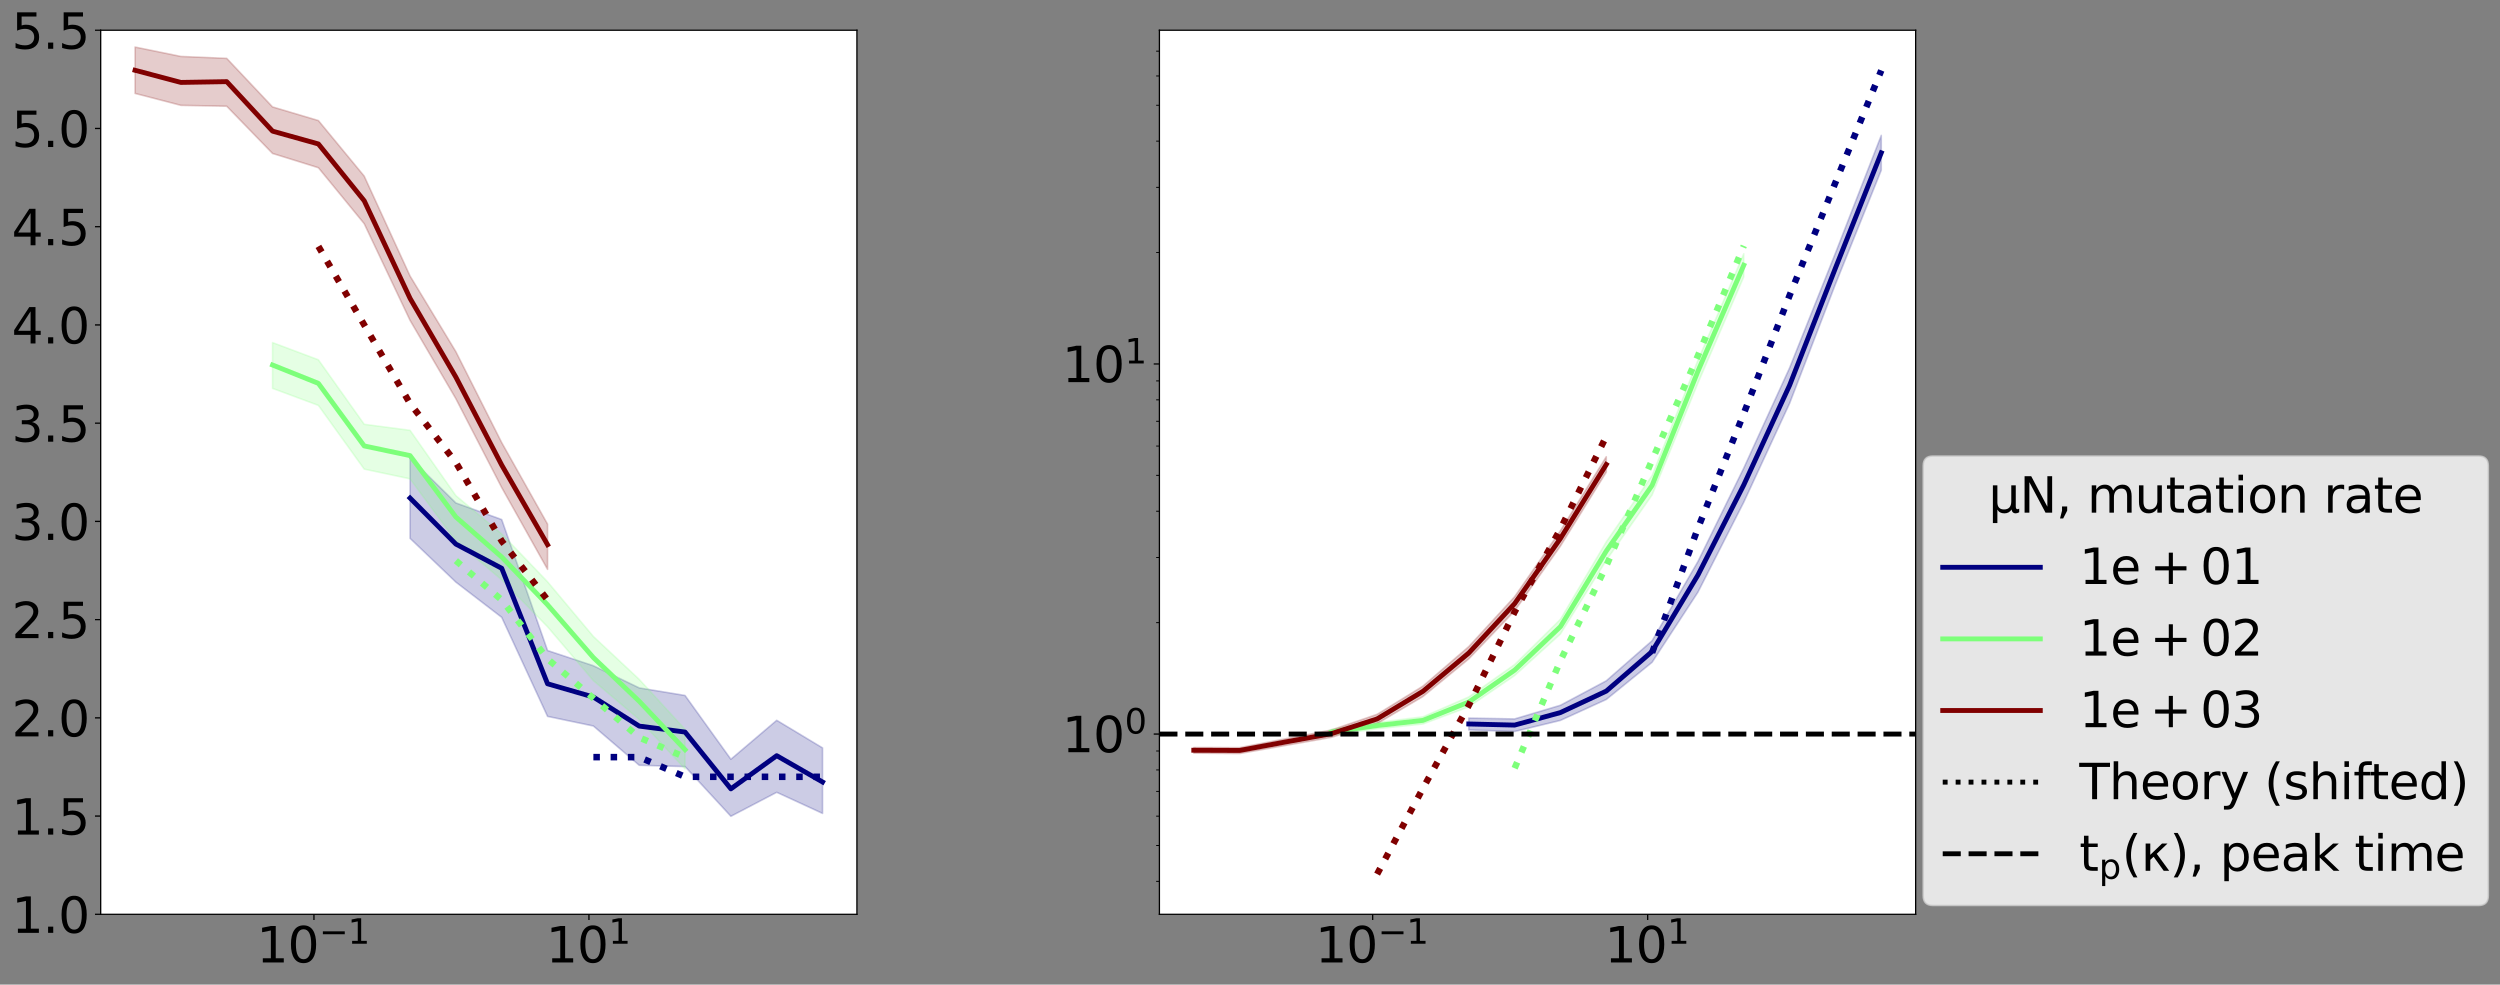 <?xml version="1.0" encoding="utf-8" standalone="no"?>
<!DOCTYPE svg PUBLIC "-//W3C//DTD SVG 1.1//EN"
  "http://www.w3.org/Graphics/SVG/1.1/DTD/svg11.dtd">
<svg xmlns:xlink="http://www.w3.org/1999/xlink" width="1537.22pt" height="605.432pt" viewBox="0 0 1537.22 605.432" xmlns="http://www.w3.org/2000/svg" version="1.1">
 <rect x="0" y="0" width="1537.22" height="605.432" fill="#808080" stroke="none"/>
 <defs>
  <style type="text/css">*{stroke-linejoin: round; stroke-linecap: butt}</style>
 </defs>
 <g id="figure_1">
  <g id="patch_1">
   <path d="M 0 605.432 
L 1537.22 605.432 
L 1537.22 0 
L 0 0 
L 0 605.432 
z
" style="fill: none"/>
  </g>
  <g id="axes_1">
   <g id="patch_2">
    <path d="M 61.909 562.198 
L 526.909 562.198 
L 526.909 18.598 
L 61.909 18.598 
z
" style="fill: #ffffff"/>
   </g>
   <g id="PolyCollection_1">
    <defs>
     <path id="m99377d39e9" d="M 252.137 -323.867 
L 252.137 -274.404 
L 280.318 -247.478 
L 308.5 -225.827 
L 336.682 -164.925 
L 364.864 -159.019 
L 393.046 -134.876 
L 421.228 -134.068 
L 449.409 -103.501 
L 477.591 -118.252 
L 505.773 -105.271 
L 505.773 -145.551 
L 505.773 -145.551 
L 477.591 -162.528 
L 449.409 -138.566 
L 421.228 -177.79 
L 393.046 -182.434 
L 364.864 -196.048 
L 336.682 -205.427 
L 308.5 -285.96 
L 280.318 -296.152 
L 252.137 -323.867 
z
" style="stroke: #000080; stroke-opacity: 0.2"/>
    </defs>
    <g clip-path="url(#p8576d26727)">
     <use xlink:href="#m99377d39e9" x="0" y="605.432" style="fill: #000080; fill-opacity: 0.2; stroke: #000080; stroke-opacity: 0.2"/>
    </g>
   </g>
   <g id="PolyCollection_2">
    <defs>
     <path id="m2510799925" d="M 167.591 -394.768 
L 167.591 -366.611 
L 195.773 -356.154 
L 223.955 -316.969 
L 252.137 -310.983 
L 280.318 -272.803 
L 308.5 -248.887 
L 336.682 -220.03 
L 364.864 -186.922 
L 393.046 -163.033 
L 421.228 -132.62 
L 421.228 -156.96 
L 421.228 -156.96 
L 393.046 -187.708 
L 364.864 -214.066 
L 336.682 -247.704 
L 308.5 -277.108 
L 280.318 -300.672 
L 252.137 -340.828 
L 223.955 -344.534 
L 195.773 -384.194 
L 167.591 -394.768 
z
" style="stroke: #7dff7a; stroke-opacity: 0.2"/>
    </defs>
    <g clip-path="url(#p8576d26727)">
     <use xlink:href="#m2510799925" x="0" y="605.432" style="fill: #7dff7a; fill-opacity: 0.2; stroke: #7dff7a; stroke-opacity: 0.2"/>
    </g>
   </g>
   <g id="PolyCollection_3">
    <defs>
     <path id="mf74ff69ee8" d="M 83.046 -576.494 
L 83.046 -547.985 
L 111.228 -540.653 
L 139.409 -540.108 
L 167.591 -511.067 
L 195.773 -502.298 
L 223.955 -467.87 
L 252.137 -408.433 
L 280.318 -360.23 
L 308.5 -305.611 
L 336.682 -255.334 
L 336.682 -283.169 
L 336.682 -283.169 
L 308.5 -333.276 
L 280.318 -389.185 
L 252.137 -435.738 
L 223.955 -497.13 
L 195.773 -531.297 
L 167.591 -539.678 
L 139.409 -569.537 
L 111.228 -570.721 
L 83.046 -576.494 
z
" style="stroke: #800000; stroke-opacity: 0.2"/>
    </defs>
    <g clip-path="url(#p8576d26727)">
     <use xlink:href="#mf74ff69ee8" x="0" y="605.432" style="fill: #800000; fill-opacity: 0.2; stroke: #800000; stroke-opacity: 0.2"/>
    </g>
   </g>
   <g id="matplotlib.axis_1">
    <g id="xtick_1">
     <g id="line2d_1">
      <defs>
       <path id="m2e9a3af290" d="M 0 0 
L 0 3.5 
" style="stroke: #000000; stroke-width: 0.8"/>
      </defs>
      <g>
       <use xlink:href="#m2e9a3af290" x="193.042" y="562.198" style="stroke: #000000; stroke-width: 0.8"/>
      </g>
     </g>
     <g id="text_1">
      <!-- $\mathdefault{10^{-1}}$ -->
      <g transform="translate(157.792 591.993)scale(0.3 -0.3)">
       <defs>
        <path id="DejaVuSans-31" d="M 794 531 
L 1825 531 
L 1825 4091 
L 703 3866 
L 703 4441 
L 1819 4666 
L 2450 4666 
L 2450 531 
L 3481 531 
L 3481 0 
L 794 0 
L 794 531 
z
" transform="scale(0.016)"/>
        <path id="DejaVuSans-30" d="M 2034 4250 
Q 1547 4250 1301 3770 
Q 1056 3291 1056 2328 
Q 1056 1369 1301 889 
Q 1547 409 2034 409 
Q 2525 409 2770 889 
Q 3016 1369 3016 2328 
Q 3016 3291 2770 3770 
Q 2525 4250 2034 4250 
z
M 2034 4750 
Q 2819 4750 3233 4129 
Q 3647 3509 3647 2328 
Q 3647 1150 3233 529 
Q 2819 -91 2034 -91 
Q 1250 -91 836 529 
Q 422 1150 422 2328 
Q 422 3509 836 4129 
Q 1250 4750 2034 4750 
z
" transform="scale(0.016)"/>
        <path id="DejaVuSans-2212" d="M 678 2272 
L 4684 2272 
L 4684 1741 
L 678 1741 
L 678 2272 
z
" transform="scale(0.016)"/>
       </defs>
       <use xlink:href="#DejaVuSans-31" transform="translate(0 0.684)"/>
       <use xlink:href="#DejaVuSans-30" transform="translate(63.623 0.684)"/>
       <use xlink:href="#DejaVuSans-2212" transform="translate(128.203 38.966)scale(0.7)"/>
       <use xlink:href="#DejaVuSans-31" transform="translate(186.855 38.966)scale(0.7)"/>
      </g>
     </g>
    </g>
    <g id="xtick_2">
     <g id="line2d_2">
      <g>
       <use xlink:href="#m2e9a3af290" x="362.133" y="562.198" style="stroke: #000000; stroke-width: 0.8"/>
      </g>
     </g>
     <g id="text_2">
      <!-- $\mathdefault{10^{1}}$ -->
      <g transform="translate(335.733 591.993)scale(0.3 -0.3)">
       <use xlink:href="#DejaVuSans-31" transform="translate(0 0.684)"/>
       <use xlink:href="#DejaVuSans-30" transform="translate(63.623 0.684)"/>
       <use xlink:href="#DejaVuSans-31" transform="translate(128.203 38.966)scale(0.7)"/>
      </g>
     </g>
    </g>
   </g>
   <g id="matplotlib.axis_2">
    <g id="ytick_1">
     <g id="line2d_3">
      <defs>
       <path id="m3a468dbcfa" d="M 0 0 
L -3.5 0 
" style="stroke: #000000; stroke-width: 0.8"/>
      </defs>
      <g>
       <use xlink:href="#m3a468dbcfa" x="61.909" y="562.198" style="stroke: #000000; stroke-width: 0.8"/>
      </g>
     </g>
     <g id="text_3">
      <!-- 1.0 -->
      <g transform="translate(7.2 573.595)scale(0.3 -0.3)">
       <defs>
        <path id="DejaVuSans-2e" d="M 684 794 
L 1344 794 
L 1344 0 
L 684 0 
L 684 794 
z
" transform="scale(0.016)"/>
       </defs>
       <use xlink:href="#DejaVuSans-31"/>
       <use xlink:href="#DejaVuSans-2e" x="63.623"/>
       <use xlink:href="#DejaVuSans-30" x="95.41"/>
      </g>
     </g>
    </g>
    <g id="ytick_2">
     <g id="line2d_4">
      <g>
       <use xlink:href="#m3a468dbcfa" x="61.909" y="501.798" style="stroke: #000000; stroke-width: 0.8"/>
      </g>
     </g>
     <g id="text_4">
      <!-- 1.5 -->
      <g transform="translate(7.2 513.195)scale(0.3 -0.3)">
       <defs>
        <path id="DejaVuSans-35" d="M 691 4666 
L 3169 4666 
L 3169 4134 
L 1269 4134 
L 1269 2991 
Q 1406 3038 1543 3061 
Q 1681 3084 1819 3084 
Q 2600 3084 3056 2656 
Q 3513 2228 3513 1497 
Q 3513 744 3044 326 
Q 2575 -91 1722 -91 
Q 1428 -91 1123 -41 
Q 819 9 494 109 
L 494 744 
Q 775 591 1075 516 
Q 1375 441 1709 441 
Q 2250 441 2565 725 
Q 2881 1009 2881 1497 
Q 2881 1984 2565 2268 
Q 2250 2553 1709 2553 
Q 1456 2553 1204 2497 
Q 953 2441 691 2322 
L 691 4666 
z
" transform="scale(0.016)"/>
       </defs>
       <use xlink:href="#DejaVuSans-31"/>
       <use xlink:href="#DejaVuSans-2e" x="63.623"/>
       <use xlink:href="#DejaVuSans-35" x="95.41"/>
      </g>
     </g>
    </g>
    <g id="ytick_3">
     <g id="line2d_5">
      <g>
       <use xlink:href="#m3a468dbcfa" x="61.909" y="441.398" style="stroke: #000000; stroke-width: 0.8"/>
      </g>
     </g>
     <g id="text_5">
      <!-- 2.0 -->
      <g transform="translate(7.2 452.795)scale(0.3 -0.3)">
       <defs>
        <path id="DejaVuSans-32" d="M 1228 531 
L 3431 531 
L 3431 0 
L 469 0 
L 469 531 
Q 828 903 1448 1529 
Q 2069 2156 2228 2338 
Q 2531 2678 2651 2914 
Q 2772 3150 2772 3378 
Q 2772 3750 2511 3984 
Q 2250 4219 1831 4219 
Q 1534 4219 1204 4116 
Q 875 4013 500 3803 
L 500 4441 
Q 881 4594 1212 4672 
Q 1544 4750 1819 4750 
Q 2544 4750 2975 4387 
Q 3406 4025 3406 3419 
Q 3406 3131 3298 2873 
Q 3191 2616 2906 2266 
Q 2828 2175 2409 1742 
Q 1991 1309 1228 531 
z
" transform="scale(0.016)"/>
       </defs>
       <use xlink:href="#DejaVuSans-32"/>
       <use xlink:href="#DejaVuSans-2e" x="63.623"/>
       <use xlink:href="#DejaVuSans-30" x="95.41"/>
      </g>
     </g>
    </g>
    <g id="ytick_4">
     <g id="line2d_6">
      <g>
       <use xlink:href="#m3a468dbcfa" x="61.909" y="380.998" style="stroke: #000000; stroke-width: 0.8"/>
      </g>
     </g>
     <g id="text_6">
      <!-- 2.5 -->
      <g transform="translate(7.2 392.395)scale(0.3 -0.3)">
       <use xlink:href="#DejaVuSans-32"/>
       <use xlink:href="#DejaVuSans-2e" x="63.623"/>
       <use xlink:href="#DejaVuSans-35" x="95.41"/>
      </g>
     </g>
    </g>
    <g id="ytick_5">
     <g id="line2d_7">
      <g>
       <use xlink:href="#m3a468dbcfa" x="61.909" y="320.598" style="stroke: #000000; stroke-width: 0.8"/>
      </g>
     </g>
     <g id="text_7">
      <!-- 3.0 -->
      <g transform="translate(7.2 331.995)scale(0.3 -0.3)">
       <defs>
        <path id="DejaVuSans-33" d="M 2597 2516 
Q 3050 2419 3304 2112 
Q 3559 1806 3559 1356 
Q 3559 666 3084 287 
Q 2609 -91 1734 -91 
Q 1441 -91 1130 -33 
Q 819 25 488 141 
L 488 750 
Q 750 597 1062 519 
Q 1375 441 1716 441 
Q 2309 441 2620 675 
Q 2931 909 2931 1356 
Q 2931 1769 2642 2001 
Q 2353 2234 1838 2234 
L 1294 2234 
L 1294 2753 
L 1863 2753 
Q 2328 2753 2575 2939 
Q 2822 3125 2822 3475 
Q 2822 3834 2567 4026 
Q 2313 4219 1838 4219 
Q 1578 4219 1281 4162 
Q 984 4106 628 3988 
L 628 4550 
Q 988 4650 1302 4700 
Q 1616 4750 1894 4750 
Q 2613 4750 3031 4423 
Q 3450 4097 3450 3541 
Q 3450 3153 3228 2886 
Q 3006 2619 2597 2516 
z
" transform="scale(0.016)"/>
       </defs>
       <use xlink:href="#DejaVuSans-33"/>
       <use xlink:href="#DejaVuSans-2e" x="63.623"/>
       <use xlink:href="#DejaVuSans-30" x="95.41"/>
      </g>
     </g>
    </g>
    <g id="ytick_6">
     <g id="line2d_8">
      <g>
       <use xlink:href="#m3a468dbcfa" x="61.909" y="260.198" style="stroke: #000000; stroke-width: 0.8"/>
      </g>
     </g>
     <g id="text_8">
      <!-- 3.5 -->
      <g transform="translate(7.2 271.595)scale(0.3 -0.3)">
       <use xlink:href="#DejaVuSans-33"/>
       <use xlink:href="#DejaVuSans-2e" x="63.623"/>
       <use xlink:href="#DejaVuSans-35" x="95.41"/>
      </g>
     </g>
    </g>
    <g id="ytick_7">
     <g id="line2d_9">
      <g>
       <use xlink:href="#m3a468dbcfa" x="61.909" y="199.798" style="stroke: #000000; stroke-width: 0.8"/>
      </g>
     </g>
     <g id="text_9">
      <!-- 4.0 -->
      <g transform="translate(7.2 211.195)scale(0.3 -0.3)">
       <defs>
        <path id="DejaVuSans-34" d="M 2419 4116 
L 825 1625 
L 2419 1625 
L 2419 4116 
z
M 2253 4666 
L 3047 4666 
L 3047 1625 
L 3713 1625 
L 3713 1100 
L 3047 1100 
L 3047 0 
L 2419 0 
L 2419 1100 
L 313 1100 
L 313 1709 
L 2253 4666 
z
" transform="scale(0.016)"/>
       </defs>
       <use xlink:href="#DejaVuSans-34"/>
       <use xlink:href="#DejaVuSans-2e" x="63.623"/>
       <use xlink:href="#DejaVuSans-30" x="95.41"/>
      </g>
     </g>
    </g>
    <g id="ytick_8">
     <g id="line2d_10">
      <g>
       <use xlink:href="#m3a468dbcfa" x="61.909" y="139.398" style="stroke: #000000; stroke-width: 0.8"/>
      </g>
     </g>
     <g id="text_10">
      <!-- 4.5 -->
      <g transform="translate(7.2 150.795)scale(0.3 -0.3)">
       <use xlink:href="#DejaVuSans-34"/>
       <use xlink:href="#DejaVuSans-2e" x="63.623"/>
       <use xlink:href="#DejaVuSans-35" x="95.41"/>
      </g>
     </g>
    </g>
    <g id="ytick_9">
     <g id="line2d_11">
      <g>
       <use xlink:href="#m3a468dbcfa" x="61.909" y="78.998" style="stroke: #000000; stroke-width: 0.8"/>
      </g>
     </g>
     <g id="text_11">
      <!-- 5.0 -->
      <g transform="translate(7.2 90.395)scale(0.3 -0.3)">
       <use xlink:href="#DejaVuSans-35"/>
       <use xlink:href="#DejaVuSans-2e" x="63.623"/>
       <use xlink:href="#DejaVuSans-30" x="95.41"/>
      </g>
     </g>
    </g>
    <g id="ytick_10">
     <g id="line2d_12">
      <g>
       <use xlink:href="#m3a468dbcfa" x="61.909" y="18.598" style="stroke: #000000; stroke-width: 0.8"/>
      </g>
     </g>
     <g id="text_12">
      <!-- 5.5 -->
      <g transform="translate(7.2 29.995)scale(0.3 -0.3)">
       <use xlink:href="#DejaVuSans-35"/>
       <use xlink:href="#DejaVuSans-2e" x="63.623"/>
       <use xlink:href="#DejaVuSans-35" x="95.41"/>
      </g>
     </g>
    </g>
   </g>
   <g id="line2d_13">
    <path d="M 364.864 465.558 
L 393.046 465.558 
L 421.228 477.638 
L 449.409 477.638 
L 477.591 477.638 
L 505.773 477.638 
" clip-path="url(#p8576d26727)" style="fill: none; stroke-dasharray: 4,6.6; stroke-dashoffset: 0; stroke: #000080; stroke-width: 4"/>
   </g>
   <g id="line2d_14">
    <path d="M 252.137 306.246 
L 280.318 334.562 
L 308.5 349.44 
L 336.682 420.444 
L 364.864 428.611 
L 393.046 446.466 
L 421.228 450.126 
L 449.409 485.056 
L 477.591 464.665 
L 505.773 480.844 
" clip-path="url(#p8576d26727)" style="fill: none; stroke: #000080; stroke-width: 3; stroke-linecap: square"/>
   </g>
   <g id="line2d_15">
    <path d="M 280.318 344.758 
L 308.5 368.918 
L 336.682 405.158 
L 364.864 429.318 
L 393.046 453.478 
L 421.228 465.558 
" clip-path="url(#p8576d26727)" style="fill: none; stroke-dasharray: 4,6.6; stroke-dashoffset: 0; stroke: #7dff7a; stroke-width: 4"/>
   </g>
   <g id="line2d_16">
    <path d="M 167.591 224.447 
L 195.773 235.736 
L 223.955 274.202 
L 252.137 280.148 
L 280.318 317.921 
L 308.5 342.508 
L 336.682 371.883 
L 364.864 404.351 
L 393.046 431.197 
L 421.228 460.976 
" clip-path="url(#p8576d26727)" style="fill: none; stroke: #7dff7a; stroke-width: 3; stroke-linecap: square"/>
   </g>
   <g id="line2d_17">
    <path d="M 195.773 151.478 
L 223.955 199.798 
L 252.137 248.118 
L 280.318 284.358 
L 308.5 332.678 
L 336.682 368.918 
" clip-path="url(#p8576d26727)" style="fill: none; stroke-dasharray: 4,6.6; stroke-dashoffset: 0; stroke: #800000; stroke-width: 4"/>
   </g>
   <g id="line2d_18">
    <path d="M 83.046 43.217 
L 111.228 50.682 
L 139.409 50.199 
L 167.591 80.641 
L 195.773 88.517 
L 223.955 123.452 
L 252.137 183.465 
L 280.318 231.906 
L 308.5 285.976 
L 336.682 334.925 
" clip-path="url(#p8576d26727)" style="fill: none; stroke: #800000; stroke-width: 3; stroke-linecap: square"/>
   </g>
   <g id="patch_3">
    <path d="M 61.909 562.198 
L 61.909 18.598 
" style="fill: none; stroke: #000000; stroke-width: 0.8; stroke-linejoin: miter; stroke-linecap: square"/>
   </g>
   <g id="patch_4">
    <path d="M 526.909 562.198 
L 526.909 18.598 
" style="fill: none; stroke: #000000; stroke-width: 0.8; stroke-linejoin: miter; stroke-linecap: square"/>
   </g>
   <g id="patch_5">
    <path d="M 61.909 562.198 
L 526.909 562.198 
" style="fill: none; stroke: #000000; stroke-width: 0.8; stroke-linejoin: miter; stroke-linecap: square"/>
   </g>
   <g id="patch_6">
    <path d="M 61.909 18.598 
L 526.909 18.598 
" style="fill: none; stroke: #000000; stroke-width: 0.8; stroke-linejoin: miter; stroke-linecap: square"/>
   </g>
  </g>
  <g id="axes_2">
   <g id="patch_7">
    <path d="M 712.909 562.198 
L 1177.909 562.198 
L 1177.909 18.598 
L 712.909 18.598 
z
" style="fill: #ffffff"/>
   </g>
   <g id="PolyCollection_4">
    <defs>
     <path id="m5a2a96ffe0" d="M 903.137 -163.896 
L 903.137 -156.598 
L 931.318 -155.647 
L 959.5 -162.466 
L 987.682 -175.334 
L 1015.864 -198.199 
L 1044.046 -241.305 
L 1072.228 -296.643 
L 1100.409 -357.411 
L 1128.591 -430.688 
L 1156.773 -500.776 
L 1156.773 -522.177 
L 1156.773 -522.177 
L 1128.591 -449.795 
L 1100.409 -379.244 
L 1072.228 -317.616 
L 1044.046 -260.177 
L 1015.864 -211.468 
L 987.682 -186.81 
L 959.5 -171.774 
L 931.318 -163.372 
L 903.137 -163.896 
z
" style="stroke: #000080; stroke-opacity: 0.2"/>
    </defs>
    <g clip-path="url(#pc4d2483c31)">
     <use xlink:href="#m5a2a96ffe0" x="0" y="605.432" style="fill: #000080; fill-opacity: 0.2; stroke: #000080; stroke-opacity: 0.2"/>
    </g>
   </g>
   <g id="PolyCollection_5">
    <defs>
     <path id="m5aa7aceae1" d="M 818.591 -157.009 
L 818.591 -153.356 
L 846.773 -157.289 
L 874.955 -160.25 
L 903.137 -170.778 
L 931.318 -190.01 
L 959.5 -215.583 
L 987.682 -260.851 
L 1015.864 -301.056 
L 1044.046 -369.857 
L 1072.228 -435.167 
L 1072.228 -449.431 
L 1072.228 -449.431 
L 1044.046 -383.922 
L 1015.864 -313.047 
L 987.682 -272.277 
L 959.5 -224.664 
L 931.318 -196.801 
L 903.137 -176.899 
L 874.955 -164.689 
L 846.773 -161.214 
L 818.591 -157.009 
z
" style="stroke: #7dff7a; stroke-opacity: 0.2"/>
    </defs>
    <g clip-path="url(#pc4d2483c31)">
     <use xlink:href="#m5aa7aceae1" x="0" y="605.432" style="fill: #7dff7a; fill-opacity: 0.2; stroke: #7dff7a; stroke-opacity: 0.2"/>
    </g>
   </g>
   <g id="PolyCollection_6">
    <defs>
     <path id="m0119a04dda" d="M 734.046 -145.793 
L 734.046 -142.321 
L 762.228 -142.081 
L 790.409 -147.046 
L 818.591 -152.016 
L 846.773 -160.496 
L 874.955 -177.143 
L 903.137 -200.286 
L 931.318 -229.796 
L 959.5 -269.644 
L 987.682 -315.101 
L 987.682 -324.613 
L 987.682 -324.613 
L 959.5 -279.142 
L 931.318 -238.53 
L 903.137 -207.856 
L 874.955 -183.554 
L 846.773 -166.201 
L 818.591 -156.548 
L 790.409 -151.153 
L 762.228 -145.728 
L 734.046 -145.793 
z
" style="stroke: #800000; stroke-opacity: 0.2"/>
    </defs>
    <g clip-path="url(#pc4d2483c31)">
     <use xlink:href="#m0119a04dda" x="0" y="605.432" style="fill: #800000; fill-opacity: 0.2; stroke: #800000; stroke-opacity: 0.2"/>
    </g>
   </g>
   <g id="matplotlib.axis_3">
    <g id="xtick_3">
     <g id="line2d_19">
      <g>
       <use xlink:href="#m2e9a3af290" x="844.042" y="562.198" style="stroke: #000000; stroke-width: 0.8"/>
      </g>
     </g>
     <g id="text_13">
      <!-- $\mathdefault{10^{-1}}$ -->
      <g transform="translate(808.792 591.993)scale(0.3 -0.3)">
       <use xlink:href="#DejaVuSans-31" transform="translate(0 0.684)"/>
       <use xlink:href="#DejaVuSans-30" transform="translate(63.623 0.684)"/>
       <use xlink:href="#DejaVuSans-2212" transform="translate(128.203 38.966)scale(0.7)"/>
       <use xlink:href="#DejaVuSans-31" transform="translate(186.855 38.966)scale(0.7)"/>
      </g>
     </g>
    </g>
    <g id="xtick_4">
     <g id="line2d_20">
      <g>
       <use xlink:href="#m2e9a3af290" x="1013.133" y="562.198" style="stroke: #000000; stroke-width: 0.8"/>
      </g>
     </g>
     <g id="text_14">
      <!-- $\mathdefault{10^{1}}$ -->
      <g transform="translate(986.733 591.993)scale(0.3 -0.3)">
       <use xlink:href="#DejaVuSans-31" transform="translate(0 0.684)"/>
       <use xlink:href="#DejaVuSans-30" transform="translate(63.623 0.684)"/>
       <use xlink:href="#DejaVuSans-31" transform="translate(128.203 38.966)scale(0.7)"/>
      </g>
     </g>
    </g>
   </g>
   <g id="matplotlib.axis_4">
    <g id="ytick_11">
     <g id="line2d_21">
      <g>
       <use xlink:href="#m3a468dbcfa" x="712.909" y="451.37" style="stroke: #000000; stroke-width: 0.8"/>
      </g>
     </g>
     <g id="text_15">
      <!-- $\mathdefault{10^{0}}$ -->
      <g transform="translate(653.109 462.767)scale(0.3 -0.3)">
       <use xlink:href="#DejaVuSans-31" transform="translate(0 0.766)"/>
       <use xlink:href="#DejaVuSans-30" transform="translate(63.623 0.766)"/>
       <use xlink:href="#DejaVuSans-30" transform="translate(128.203 39.047)scale(0.7)"/>
      </g>
     </g>
    </g>
    <g id="ytick_12">
     <g id="line2d_22">
      <g>
       <use xlink:href="#m3a468dbcfa" x="712.909" y="223.791" style="stroke: #000000; stroke-width: 0.8"/>
      </g>
     </g>
     <g id="text_16">
      <!-- $\mathdefault{10^{1}}$ -->
      <g transform="translate(653.109 235.189)scale(0.3 -0.3)">
       <use xlink:href="#DejaVuSans-31" transform="translate(0 0.684)"/>
       <use xlink:href="#DejaVuSans-30" transform="translate(63.623 0.684)"/>
       <use xlink:href="#DejaVuSans-31" transform="translate(128.203 38.966)scale(0.7)"/>
      </g>
     </g>
    </g>
    <g id="ytick_13">
     <g id="line2d_23">
      <defs>
       <path id="m3894b77165" d="M 0 0 
L -2 0 
" style="stroke: #000000; stroke-width: 0.6"/>
      </defs>
      <g>
       <use xlink:href="#m3894b77165" x="712.909" y="541.932" style="stroke: #000000; stroke-width: 0.6"/>
      </g>
     </g>
    </g>
    <g id="ytick_14">
     <g id="line2d_24">
      <g>
       <use xlink:href="#m3894b77165" x="712.909" y="519.877" style="stroke: #000000; stroke-width: 0.6"/>
      </g>
     </g>
    </g>
    <g id="ytick_15">
     <g id="line2d_25">
      <g>
       <use xlink:href="#m3894b77165" x="712.909" y="501.857" style="stroke: #000000; stroke-width: 0.6"/>
      </g>
     </g>
    </g>
    <g id="ytick_16">
     <g id="line2d_26">
      <g>
       <use xlink:href="#m3894b77165" x="712.909" y="486.622" style="stroke: #000000; stroke-width: 0.6"/>
      </g>
     </g>
    </g>
    <g id="ytick_17">
     <g id="line2d_27">
      <g>
       <use xlink:href="#m3894b77165" x="712.909" y="473.424" style="stroke: #000000; stroke-width: 0.6"/>
      </g>
     </g>
    </g>
    <g id="ytick_18">
     <g id="line2d_28">
      <g>
       <use xlink:href="#m3894b77165" x="712.909" y="461.783" style="stroke: #000000; stroke-width: 0.6"/>
      </g>
     </g>
    </g>
    <g id="ytick_19">
     <g id="line2d_29">
      <g>
       <use xlink:href="#m3894b77165" x="712.909" y="382.862" style="stroke: #000000; stroke-width: 0.6"/>
      </g>
     </g>
    </g>
    <g id="ytick_20">
     <g id="line2d_30">
      <g>
       <use xlink:href="#m3894b77165" x="712.909" y="342.787" style="stroke: #000000; stroke-width: 0.6"/>
      </g>
     </g>
    </g>
    <g id="ytick_21">
     <g id="line2d_31">
      <g>
       <use xlink:href="#m3894b77165" x="712.909" y="314.354" style="stroke: #000000; stroke-width: 0.6"/>
      </g>
     </g>
    </g>
    <g id="ytick_22">
     <g id="line2d_32">
      <g>
       <use xlink:href="#m3894b77165" x="712.909" y="292.299" style="stroke: #000000; stroke-width: 0.6"/>
      </g>
     </g>
    </g>
    <g id="ytick_23">
     <g id="line2d_33">
      <g>
       <use xlink:href="#m3894b77165" x="712.909" y="274.279" style="stroke: #000000; stroke-width: 0.6"/>
      </g>
     </g>
    </g>
    <g id="ytick_24">
     <g id="line2d_34">
      <g>
       <use xlink:href="#m3894b77165" x="712.909" y="259.044" style="stroke: #000000; stroke-width: 0.6"/>
      </g>
     </g>
    </g>
    <g id="ytick_25">
     <g id="line2d_35">
      <g>
       <use xlink:href="#m3894b77165" x="712.909" y="245.846" style="stroke: #000000; stroke-width: 0.6"/>
      </g>
     </g>
    </g>
    <g id="ytick_26">
     <g id="line2d_36">
      <g>
       <use xlink:href="#m3894b77165" x="712.909" y="234.205" style="stroke: #000000; stroke-width: 0.6"/>
      </g>
     </g>
    </g>
    <g id="ytick_27">
     <g id="line2d_37">
      <g>
       <use xlink:href="#m3894b77165" x="712.909" y="155.283" style="stroke: #000000; stroke-width: 0.6"/>
      </g>
     </g>
    </g>
    <g id="ytick_28">
     <g id="line2d_38">
      <g>
       <use xlink:href="#m3894b77165" x="712.909" y="115.209" style="stroke: #000000; stroke-width: 0.6"/>
      </g>
     </g>
    </g>
    <g id="ytick_29">
     <g id="line2d_39">
      <g>
       <use xlink:href="#m3894b77165" x="712.909" y="86.776" style="stroke: #000000; stroke-width: 0.6"/>
      </g>
     </g>
    </g>
    <g id="ytick_30">
     <g id="line2d_40">
      <g>
       <use xlink:href="#m3894b77165" x="712.909" y="64.721" style="stroke: #000000; stroke-width: 0.6"/>
      </g>
     </g>
    </g>
    <g id="ytick_31">
     <g id="line2d_41">
      <g>
       <use xlink:href="#m3894b77165" x="712.909" y="46.701" style="stroke: #000000; stroke-width: 0.6"/>
      </g>
     </g>
    </g>
    <g id="ytick_32">
     <g id="line2d_42">
      <g>
       <use xlink:href="#m3894b77165" x="712.909" y="31.465" style="stroke: #000000; stroke-width: 0.6"/>
      </g>
     </g>
    </g>
   </g>
   <g id="line2d_43">
    <path d="M 1015.864 401.296 
L 1044.046 324.716 
L 1072.228 254.278 
L 1100.409 181.636 
L 1128.591 112.232 
L 1156.773 43.307 
" clip-path="url(#pc4d2483c31)" style="fill: none; stroke-dasharray: 4,6.6; stroke-dashoffset: 0; stroke: #000080; stroke-width: 4"/>
   </g>
   <g id="line2d_44">
    <path d="M 903.137 445.163 
L 931.318 445.848 
L 959.5 438.142 
L 987.682 424.947 
L 1015.864 400.58 
L 1044.046 353.589 
L 1072.228 298.173 
L 1100.409 236.895 
L 1128.591 164.828 
L 1156.773 93.971 
" clip-path="url(#pc4d2483c31)" style="fill: none; stroke: #000080; stroke-width: 3; stroke-linecap: square"/>
   </g>
   <g id="line2d_45">
    <path d="M 931.318 472.402 
L 959.5 406.236 
L 987.682 347.997 
L 1015.864 282.924 
L 1044.046 218.719 
L 1072.228 151.169 
" clip-path="url(#pc4d2483c31)" style="fill: none; stroke-dasharray: 4,6.6; stroke-dashoffset: 0; stroke: #7dff7a; stroke-width: 4"/>
   </g>
   <g id="line2d_46">
    <path d="M 818.591 450.166 
L 846.773 446.122 
L 874.955 442.954 
L 903.137 431.666 
L 931.318 412.058 
L 959.5 385.3 
L 987.682 338.84 
L 1015.864 298.453 
L 1044.046 228.228 
L 1072.228 163.07 
" clip-path="url(#pc4d2483c31)" style="fill: none; stroke: #7dff7a; stroke-width: 3; stroke-linecap: square"/>
   </g>
   <g id="line2d_47">
    <path d="M 846.773 537.489 
L 874.955 484.712 
L 903.137 433.679 
L 931.318 376.28 
L 959.5 325.221 
L 987.682 268.268 
" clip-path="url(#pc4d2483c31)" style="fill: none; stroke-dasharray: 4,6.6; stroke-dashoffset: 0; stroke: #800000; stroke-width: 4"/>
   </g>
   <g id="line2d_48">
    <path d="M 734.046 461.327 
L 762.228 461.439 
L 790.409 456.231 
L 818.591 451.113 
L 846.773 442.052 
L 874.955 425.078 
L 903.137 401.505 
L 931.318 371.175 
L 959.5 331.085 
L 987.682 285.602 
" clip-path="url(#pc4d2483c31)" style="fill: none; stroke: #800000; stroke-width: 3; stroke-linecap: square"/>
   </g>
   <g id="line2d_49">
    <path d="M 712.909 451.37 
L 1177.909 451.37 
" clip-path="url(#pc4d2483c31)" style="fill: none; stroke-dasharray: 11.1,4.8; stroke-dashoffset: 0; stroke: #000000; stroke-width: 3"/>
   </g>
   <g id="patch_8">
    <path d="M 712.909 562.198 
L 712.909 18.598 
" style="fill: none; stroke: #000000; stroke-width: 0.8; stroke-linejoin: miter; stroke-linecap: square"/>
   </g>
   <g id="patch_9">
    <path d="M 1177.909 562.198 
L 1177.909 18.598 
" style="fill: none; stroke: #000000; stroke-width: 0.8; stroke-linejoin: miter; stroke-linecap: square"/>
   </g>
   <g id="patch_10">
    <path d="M 712.909 562.198 
L 1177.909 562.198 
" style="fill: none; stroke: #000000; stroke-width: 0.8; stroke-linejoin: miter; stroke-linecap: square"/>
   </g>
   <g id="patch_11">
    <path d="M 712.909 18.598 
L 1177.909 18.598 
" style="fill: none; stroke: #000000; stroke-width: 0.8; stroke-linejoin: miter; stroke-linecap: square"/>
   </g>
   <g id="legend_1">
    <g id="patch_12">
     <path d="M 1188.559 556.762 
L 1524.02 556.762 
Q 1530.02 556.762 1530.02 550.762 
L 1530.02 286.424 
Q 1530.02 280.424 1524.02 280.424 
L 1188.559 280.424 
Q 1182.559 280.424 1182.559 286.424 
L 1182.559 550.762 
Q 1182.559 556.762 1188.559 556.762 
z
" style="fill: #ffffff; opacity: 0.8; stroke: #cccccc; stroke-linejoin: miter"/>
    </g>
    <g id="text_17">
     <!-- $\mu N$, mutation rate -->
     <g transform="translate(1222.79 315.224)scale(0.3 -0.3)">
      <defs>
       <path id="DejaVuSans-3bc" d="M 544 -1331 
L 544 3500 
L 1119 3500 
L 1119 1325 
Q 1119 872 1334 640 
Q 1550 409 1972 409 
Q 2434 409 2667 671 
Q 2900 934 2900 1459 
L 2900 3500 
L 3475 3500 
L 3475 806 
Q 3475 619 3529 530 
Q 3584 441 3700 441 
Q 3728 441 3778 458 
Q 3828 475 3916 513 
L 3916 50 
Q 3788 -22 3673 -56 
Q 3559 -91 3450 -91 
Q 3234 -91 3106 31 
Q 2978 153 2931 403 
Q 2775 156 2548 32 
Q 2322 -91 2016 -91 
Q 1697 -91 1473 31 
Q 1250 153 1119 397 
L 1119 -1331 
L 544 -1331 
z
" transform="scale(0.016)"/>
       <path id="DejaVuSans-4e" d="M 628 4666 
L 1478 4666 
L 3547 763 
L 3547 4666 
L 4159 4666 
L 4159 0 
L 3309 0 
L 1241 3903 
L 1241 0 
L 628 0 
L 628 4666 
z
" transform="scale(0.016)"/>
       <path id="DejaVuSans-2c" d="M 750 794 
L 1409 794 
L 1409 256 
L 897 -744 
L 494 -744 
L 750 256 
L 750 794 
z
" transform="scale(0.016)"/>
       <path id="DejaVuSans-20" transform="scale(0.016)"/>
       <path id="DejaVuSans-6d" d="M 3328 2828 
Q 3544 3216 3844 3400 
Q 4144 3584 4550 3584 
Q 5097 3584 5394 3201 
Q 5691 2819 5691 2113 
L 5691 0 
L 5113 0 
L 5113 2094 
Q 5113 2597 4934 2840 
Q 4756 3084 4391 3084 
Q 3944 3084 3684 2787 
Q 3425 2491 3425 1978 
L 3425 0 
L 2847 0 
L 2847 2094 
Q 2847 2600 2669 2842 
Q 2491 3084 2119 3084 
Q 1678 3084 1418 2786 
Q 1159 2488 1159 1978 
L 1159 0 
L 581 0 
L 581 3500 
L 1159 3500 
L 1159 2956 
Q 1356 3278 1631 3431 
Q 1906 3584 2284 3584 
Q 2666 3584 2933 3390 
Q 3200 3197 3328 2828 
z
" transform="scale(0.016)"/>
       <path id="DejaVuSans-75" d="M 544 1381 
L 544 3500 
L 1119 3500 
L 1119 1403 
Q 1119 906 1312 657 
Q 1506 409 1894 409 
Q 2359 409 2629 706 
Q 2900 1003 2900 1516 
L 2900 3500 
L 3475 3500 
L 3475 0 
L 2900 0 
L 2900 538 
Q 2691 219 2414 64 
Q 2138 -91 1772 -91 
Q 1169 -91 856 284 
Q 544 659 544 1381 
z
M 1991 3584 
L 1991 3584 
z
" transform="scale(0.016)"/>
       <path id="DejaVuSans-74" d="M 1172 4494 
L 1172 3500 
L 2356 3500 
L 2356 3053 
L 1172 3053 
L 1172 1153 
Q 1172 725 1289 603 
Q 1406 481 1766 481 
L 2356 481 
L 2356 0 
L 1766 0 
Q 1100 0 847 248 
Q 594 497 594 1153 
L 594 3053 
L 172 3053 
L 172 3500 
L 594 3500 
L 594 4494 
L 1172 4494 
z
" transform="scale(0.016)"/>
       <path id="DejaVuSans-61" d="M 2194 1759 
Q 1497 1759 1228 1600 
Q 959 1441 959 1056 
Q 959 750 1161 570 
Q 1363 391 1709 391 
Q 2188 391 2477 730 
Q 2766 1069 2766 1631 
L 2766 1759 
L 2194 1759 
z
M 3341 1997 
L 3341 0 
L 2766 0 
L 2766 531 
Q 2569 213 2275 61 
Q 1981 -91 1556 -91 
Q 1019 -91 701 211 
Q 384 513 384 1019 
Q 384 1609 779 1909 
Q 1175 2209 1959 2209 
L 2766 2209 
L 2766 2266 
Q 2766 2663 2505 2880 
Q 2244 3097 1772 3097 
Q 1472 3097 1187 3025 
Q 903 2953 641 2809 
L 641 3341 
Q 956 3463 1253 3523 
Q 1550 3584 1831 3584 
Q 2591 3584 2966 3190 
Q 3341 2797 3341 1997 
z
" transform="scale(0.016)"/>
       <path id="DejaVuSans-69" d="M 603 3500 
L 1178 3500 
L 1178 0 
L 603 0 
L 603 3500 
z
M 603 4863 
L 1178 4863 
L 1178 4134 
L 603 4134 
L 603 4863 
z
" transform="scale(0.016)"/>
       <path id="DejaVuSans-6f" d="M 1959 3097 
Q 1497 3097 1228 2736 
Q 959 2375 959 1747 
Q 959 1119 1226 758 
Q 1494 397 1959 397 
Q 2419 397 2687 759 
Q 2956 1122 2956 1747 
Q 2956 2369 2687 2733 
Q 2419 3097 1959 3097 
z
M 1959 3584 
Q 2709 3584 3137 3096 
Q 3566 2609 3566 1747 
Q 3566 888 3137 398 
Q 2709 -91 1959 -91 
Q 1206 -91 779 398 
Q 353 888 353 1747 
Q 353 2609 779 3096 
Q 1206 3584 1959 3584 
z
" transform="scale(0.016)"/>
       <path id="DejaVuSans-6e" d="M 3513 2113 
L 3513 0 
L 2938 0 
L 2938 2094 
Q 2938 2591 2744 2837 
Q 2550 3084 2163 3084 
Q 1697 3084 1428 2787 
Q 1159 2491 1159 1978 
L 1159 0 
L 581 0 
L 581 3500 
L 1159 3500 
L 1159 2956 
Q 1366 3272 1645 3428 
Q 1925 3584 2291 3584 
Q 2894 3584 3203 3211 
Q 3513 2838 3513 2113 
z
" transform="scale(0.016)"/>
       <path id="DejaVuSans-72" d="M 2631 2963 
Q 2534 3019 2420 3045 
Q 2306 3072 2169 3072 
Q 1681 3072 1420 2755 
Q 1159 2438 1159 1844 
L 1159 0 
L 581 0 
L 581 3500 
L 1159 3500 
L 1159 2956 
Q 1341 3275 1631 3429 
Q 1922 3584 2338 3584 
Q 2397 3584 2469 3576 
Q 2541 3569 2628 3553 
L 2631 2963 
z
" transform="scale(0.016)"/>
       <path id="DejaVuSans-65" d="M 3597 1894 
L 3597 1613 
L 953 1613 
Q 991 1019 1311 708 
Q 1631 397 2203 397 
Q 2534 397 2845 478 
Q 3156 559 3463 722 
L 3463 178 
Q 3153 47 2828 -22 
Q 2503 -91 2169 -91 
Q 1331 -91 842 396 
Q 353 884 353 1716 
Q 353 2575 817 3079 
Q 1281 3584 2069 3584 
Q 2775 3584 3186 3129 
Q 3597 2675 3597 1894 
z
M 3022 2063 
Q 3016 2534 2758 2815 
Q 2500 3097 2075 3097 
Q 1594 3097 1305 2825 
Q 1016 2553 972 2059 
L 3022 2063 
z
" transform="scale(0.016)"/>
      </defs>
      <use xlink:href="#DejaVuSans-3bc" transform="translate(0 0.016)"/>
      <use xlink:href="#DejaVuSans-4e" transform="translate(63.623 0.016)"/>
      <use xlink:href="#DejaVuSans-2c" transform="translate(138.428 0.016)"/>
      <use xlink:href="#DejaVuSans-20" transform="translate(170.215 0.016)"/>
      <use xlink:href="#DejaVuSans-6d" transform="translate(202.002 0.016)"/>
      <use xlink:href="#DejaVuSans-75" transform="translate(299.414 0.016)"/>
      <use xlink:href="#DejaVuSans-74" transform="translate(362.793 0.016)"/>
      <use xlink:href="#DejaVuSans-61" transform="translate(402.002 0.016)"/>
      <use xlink:href="#DejaVuSans-74" transform="translate(463.281 0.016)"/>
      <use xlink:href="#DejaVuSans-69" transform="translate(502.49 0.016)"/>
      <use xlink:href="#DejaVuSans-6f" transform="translate(530.273 0.016)"/>
      <use xlink:href="#DejaVuSans-6e" transform="translate(591.455 0.016)"/>
      <use xlink:href="#DejaVuSans-20" transform="translate(654.834 0.016)"/>
      <use xlink:href="#DejaVuSans-72" transform="translate(686.621 0.016)"/>
      <use xlink:href="#DejaVuSans-61" transform="translate(727.734 0.016)"/>
      <use xlink:href="#DejaVuSans-74" transform="translate(789.014 0.016)"/>
      <use xlink:href="#DejaVuSans-65" transform="translate(828.223 0.016)"/>
     </g>
    </g>
    <g id="line2d_50">
     <path d="M 1194.559 348.819 
L 1224.559 348.819 
L 1254.559 348.819 
" style="fill: none; stroke: #000080; stroke-width: 3; stroke-linecap: square"/>
    </g>
    <g id="text_18">
     <!-- $1e+01$ -->
     <g transform="translate(1278.559 359.319)scale(0.3 -0.3)">
      <defs>
       <path id="DejaVuSans-2b" d="M 2944 4013 
L 2944 2272 
L 4684 2272 
L 4684 1741 
L 2944 1741 
L 2944 0 
L 2419 0 
L 2419 1741 
L 678 1741 
L 678 2272 
L 2419 2272 
L 2419 4013 
L 2944 4013 
z
" transform="scale(0.016)"/>
      </defs>
      <use xlink:href="#DejaVuSans-31" transform="translate(0 0.781)"/>
      <use xlink:href="#DejaVuSans-65" transform="translate(63.623 0.781)"/>
      <use xlink:href="#DejaVuSans-2b" transform="translate(144.629 0.781)"/>
      <use xlink:href="#DejaVuSans-30" transform="translate(247.9 0.781)"/>
      <use xlink:href="#DejaVuSans-31" transform="translate(311.523 0.781)"/>
     </g>
    </g>
    <g id="line2d_51">
     <path d="M 1194.559 392.854 
L 1224.559 392.854 
L 1254.559 392.854 
" style="fill: none; stroke: #7dff7a; stroke-width: 3; stroke-linecap: square"/>
    </g>
    <g id="text_19">
     <!-- $1e+02$ -->
     <g transform="translate(1278.559 403.354)scale(0.3 -0.3)">
      <use xlink:href="#DejaVuSans-31" transform="translate(0 0.781)"/>
      <use xlink:href="#DejaVuSans-65" transform="translate(63.623 0.781)"/>
      <use xlink:href="#DejaVuSans-2b" transform="translate(144.629 0.781)"/>
      <use xlink:href="#DejaVuSans-30" transform="translate(247.9 0.781)"/>
      <use xlink:href="#DejaVuSans-32" transform="translate(311.523 0.781)"/>
     </g>
    </g>
    <g id="line2d_52">
     <path d="M 1194.559 436.888 
L 1224.559 436.888 
L 1254.559 436.888 
" style="fill: none; stroke: #800000; stroke-width: 3; stroke-linecap: square"/>
    </g>
    <g id="text_20">
     <!-- $1e+03$ -->
     <g transform="translate(1278.559 447.388)scale(0.3 -0.3)">
      <use xlink:href="#DejaVuSans-31" transform="translate(0 0.781)"/>
      <use xlink:href="#DejaVuSans-65" transform="translate(63.623 0.781)"/>
      <use xlink:href="#DejaVuSans-2b" transform="translate(144.629 0.781)"/>
      <use xlink:href="#DejaVuSans-30" transform="translate(247.9 0.781)"/>
      <use xlink:href="#DejaVuSans-33" transform="translate(311.523 0.781)"/>
     </g>
    </g>
    <g id="line2d_53">
     <path d="M 1194.559 480.923 
L 1224.559 480.923 
L 1254.559 480.923 
" style="fill: none; stroke-dasharray: 3,4.95; stroke-dashoffset: 0; stroke: #000000; stroke-width: 3"/>
    </g>
    <g id="text_21">
     <!-- Theory (shifted) -->
     <g transform="translate(1278.559 491.423)scale(0.3 -0.3)">
      <defs>
       <path id="DejaVuSans-54" d="M -19 4666 
L 3928 4666 
L 3928 4134 
L 2272 4134 
L 2272 0 
L 1638 0 
L 1638 4134 
L -19 4134 
L -19 4666 
z
" transform="scale(0.016)"/>
       <path id="DejaVuSans-68" d="M 3513 2113 
L 3513 0 
L 2938 0 
L 2938 2094 
Q 2938 2591 2744 2837 
Q 2550 3084 2163 3084 
Q 1697 3084 1428 2787 
Q 1159 2491 1159 1978 
L 1159 0 
L 581 0 
L 581 4863 
L 1159 4863 
L 1159 2956 
Q 1366 3272 1645 3428 
Q 1925 3584 2291 3584 
Q 2894 3584 3203 3211 
Q 3513 2838 3513 2113 
z
" transform="scale(0.016)"/>
       <path id="DejaVuSans-79" d="M 2059 -325 
Q 1816 -950 1584 -1140 
Q 1353 -1331 966 -1331 
L 506 -1331 
L 506 -850 
L 844 -850 
Q 1081 -850 1212 -737 
Q 1344 -625 1503 -206 
L 1606 56 
L 191 3500 
L 800 3500 
L 1894 763 
L 2988 3500 
L 3597 3500 
L 2059 -325 
z
" transform="scale(0.016)"/>
       <path id="DejaVuSans-28" d="M 1984 4856 
Q 1566 4138 1362 3434 
Q 1159 2731 1159 2009 
Q 1159 1288 1364 580 
Q 1569 -128 1984 -844 
L 1484 -844 
Q 1016 -109 783 600 
Q 550 1309 550 2009 
Q 550 2706 781 3412 
Q 1013 4119 1484 4856 
L 1984 4856 
z
" transform="scale(0.016)"/>
       <path id="DejaVuSans-73" d="M 2834 3397 
L 2834 2853 
Q 2591 2978 2328 3040 
Q 2066 3103 1784 3103 
Q 1356 3103 1142 2972 
Q 928 2841 928 2578 
Q 928 2378 1081 2264 
Q 1234 2150 1697 2047 
L 1894 2003 
Q 2506 1872 2764 1633 
Q 3022 1394 3022 966 
Q 3022 478 2636 193 
Q 2250 -91 1575 -91 
Q 1294 -91 989 -36 
Q 684 19 347 128 
L 347 722 
Q 666 556 975 473 
Q 1284 391 1588 391 
Q 1994 391 2212 530 
Q 2431 669 2431 922 
Q 2431 1156 2273 1281 
Q 2116 1406 1581 1522 
L 1381 1569 
Q 847 1681 609 1914 
Q 372 2147 372 2553 
Q 372 3047 722 3315 
Q 1072 3584 1716 3584 
Q 2034 3584 2315 3537 
Q 2597 3491 2834 3397 
z
" transform="scale(0.016)"/>
       <path id="DejaVuSans-66" d="M 2375 4863 
L 2375 4384 
L 1825 4384 
Q 1516 4384 1395 4259 
Q 1275 4134 1275 3809 
L 1275 3500 
L 2222 3500 
L 2222 3053 
L 1275 3053 
L 1275 0 
L 697 0 
L 697 3053 
L 147 3053 
L 147 3500 
L 697 3500 
L 697 3744 
Q 697 4328 969 4595 
Q 1241 4863 1831 4863 
L 2375 4863 
z
" transform="scale(0.016)"/>
       <path id="DejaVuSans-64" d="M 2906 2969 
L 2906 4863 
L 3481 4863 
L 3481 0 
L 2906 0 
L 2906 525 
Q 2725 213 2448 61 
Q 2172 -91 1784 -91 
Q 1150 -91 751 415 
Q 353 922 353 1747 
Q 353 2572 751 3078 
Q 1150 3584 1784 3584 
Q 2172 3584 2448 3432 
Q 2725 3281 2906 2969 
z
M 947 1747 
Q 947 1113 1208 752 
Q 1469 391 1925 391 
Q 2381 391 2643 752 
Q 2906 1113 2906 1747 
Q 2906 2381 2643 2742 
Q 2381 3103 1925 3103 
Q 1469 3103 1208 2742 
Q 947 2381 947 1747 
z
" transform="scale(0.016)"/>
       <path id="DejaVuSans-29" d="M 513 4856 
L 1013 4856 
Q 1481 4119 1714 3412 
Q 1947 2706 1947 2009 
Q 1947 1309 1714 600 
Q 1481 -109 1013 -844 
L 513 -844 
Q 928 -128 1133 580 
Q 1338 1288 1338 2009 
Q 1338 2731 1133 3434 
Q 928 4138 513 4856 
z
" transform="scale(0.016)"/>
      </defs>
      <use xlink:href="#DejaVuSans-54"/>
      <use xlink:href="#DejaVuSans-68" x="61.084"/>
      <use xlink:href="#DejaVuSans-65" x="124.463"/>
      <use xlink:href="#DejaVuSans-6f" x="185.986"/>
      <use xlink:href="#DejaVuSans-72" x="247.168"/>
      <use xlink:href="#DejaVuSans-79" x="288.281"/>
      <use xlink:href="#DejaVuSans-20" x="347.461"/>
      <use xlink:href="#DejaVuSans-28" x="379.248"/>
      <use xlink:href="#DejaVuSans-73" x="418.262"/>
      <use xlink:href="#DejaVuSans-68" x="470.361"/>
      <use xlink:href="#DejaVuSans-69" x="533.74"/>
      <use xlink:href="#DejaVuSans-66" x="561.523"/>
      <use xlink:href="#DejaVuSans-74" x="594.979"/>
      <use xlink:href="#DejaVuSans-65" x="634.188"/>
      <use xlink:href="#DejaVuSans-64" x="695.711"/>
      <use xlink:href="#DejaVuSans-29" x="759.188"/>
     </g>
    </g>
    <g id="line2d_54">
     <path d="M 1194.559 524.962 
L 1224.559 524.962 
L 1254.559 524.962 
" style="fill: none; stroke-dasharray: 11.1,4.8; stroke-dashoffset: 0; stroke: #000000; stroke-width: 3"/>
    </g>
    <g id="text_22">
     <!-- $t_\mathrm{p}(\kappa)$, peak time -->
     <g transform="translate(1278.559 535.462)scale(0.3 -0.3)">
      <defs>
       <path id="DejaVuSans-70" d="M 1159 525 
L 1159 -1331 
L 581 -1331 
L 581 3500 
L 1159 3500 
L 1159 2969 
Q 1341 3281 1617 3432 
Q 1894 3584 2278 3584 
Q 2916 3584 3314 3078 
Q 3713 2572 3713 1747 
Q 3713 922 3314 415 
Q 2916 -91 2278 -91 
Q 1894 -91 1617 61 
Q 1341 213 1159 525 
z
M 3116 1747 
Q 3116 2381 2855 2742 
Q 2594 3103 2138 3103 
Q 1681 3103 1420 2742 
Q 1159 2381 1159 1747 
Q 1159 1113 1420 752 
Q 1681 391 2138 391 
Q 2594 391 2855 752 
Q 3116 1113 3116 1747 
z
" transform="scale(0.016)"/>
       <path id="DejaVuSans-3ba" d="M 597 3500 
L 1191 3500 
L 1191 2047 
L 2700 3500 
L 3400 3500 
L 2022 2181 
L 3616 0 
L 2913 0 
L 1619 1806 
L 1191 1403 
L 1191 0 
L 597 0 
L 597 3500 
z
" transform="scale(0.016)"/>
       <path id="DejaVuSans-6b" d="M 581 4863 
L 1159 4863 
L 1159 1991 
L 2875 3500 
L 3609 3500 
L 1753 1863 
L 3688 0 
L 2938 0 
L 1159 1709 
L 1159 0 
L 581 0 
L 581 4863 
z
" transform="scale(0.016)"/>
      </defs>
      <use xlink:href="#DejaVuSans-74" transform="translate(0 0.016)"/>
      <use xlink:href="#DejaVuSans-70" transform="translate(40.166 -16.391)scale(0.7)"/>
      <use xlink:href="#DejaVuSans-28" transform="translate(87.334 0.016)"/>
      <use xlink:href="#DejaVuSans-3ba" transform="translate(126.348 0.016)"/>
      <use xlink:href="#DejaVuSans-29" transform="translate(185.283 0.016)"/>
      <use xlink:href="#DejaVuSans-2c" transform="translate(224.297 0.016)"/>
      <use xlink:href="#DejaVuSans-20" transform="translate(256.084 0.016)"/>
      <use xlink:href="#DejaVuSans-70" transform="translate(287.871 0.016)"/>
      <use xlink:href="#DejaVuSans-65" transform="translate(351.348 0.016)"/>
      <use xlink:href="#DejaVuSans-61" transform="translate(412.871 0.016)"/>
      <use xlink:href="#DejaVuSans-6b" transform="translate(474.15 0.016)"/>
      <use xlink:href="#DejaVuSans-20" transform="translate(532.061 0.016)"/>
      <use xlink:href="#DejaVuSans-74" transform="translate(563.848 0.016)"/>
      <use xlink:href="#DejaVuSans-69" transform="translate(603.057 0.016)"/>
      <use xlink:href="#DejaVuSans-6d" transform="translate(630.84 0.016)"/>
      <use xlink:href="#DejaVuSans-65" transform="translate(728.252 0.016)"/>
     </g>
    </g>
   </g>
  </g>
 </g>
 <defs>
  <clipPath id="p8576d26727">
   <rect x="61.909" y="18.598" width="465" height="543.6"/>
  </clipPath>
  <clipPath id="pc4d2483c31">
   <rect x="712.909" y="18.598" width="465" height="543.6"/>
  </clipPath>
 </defs>
</svg>
